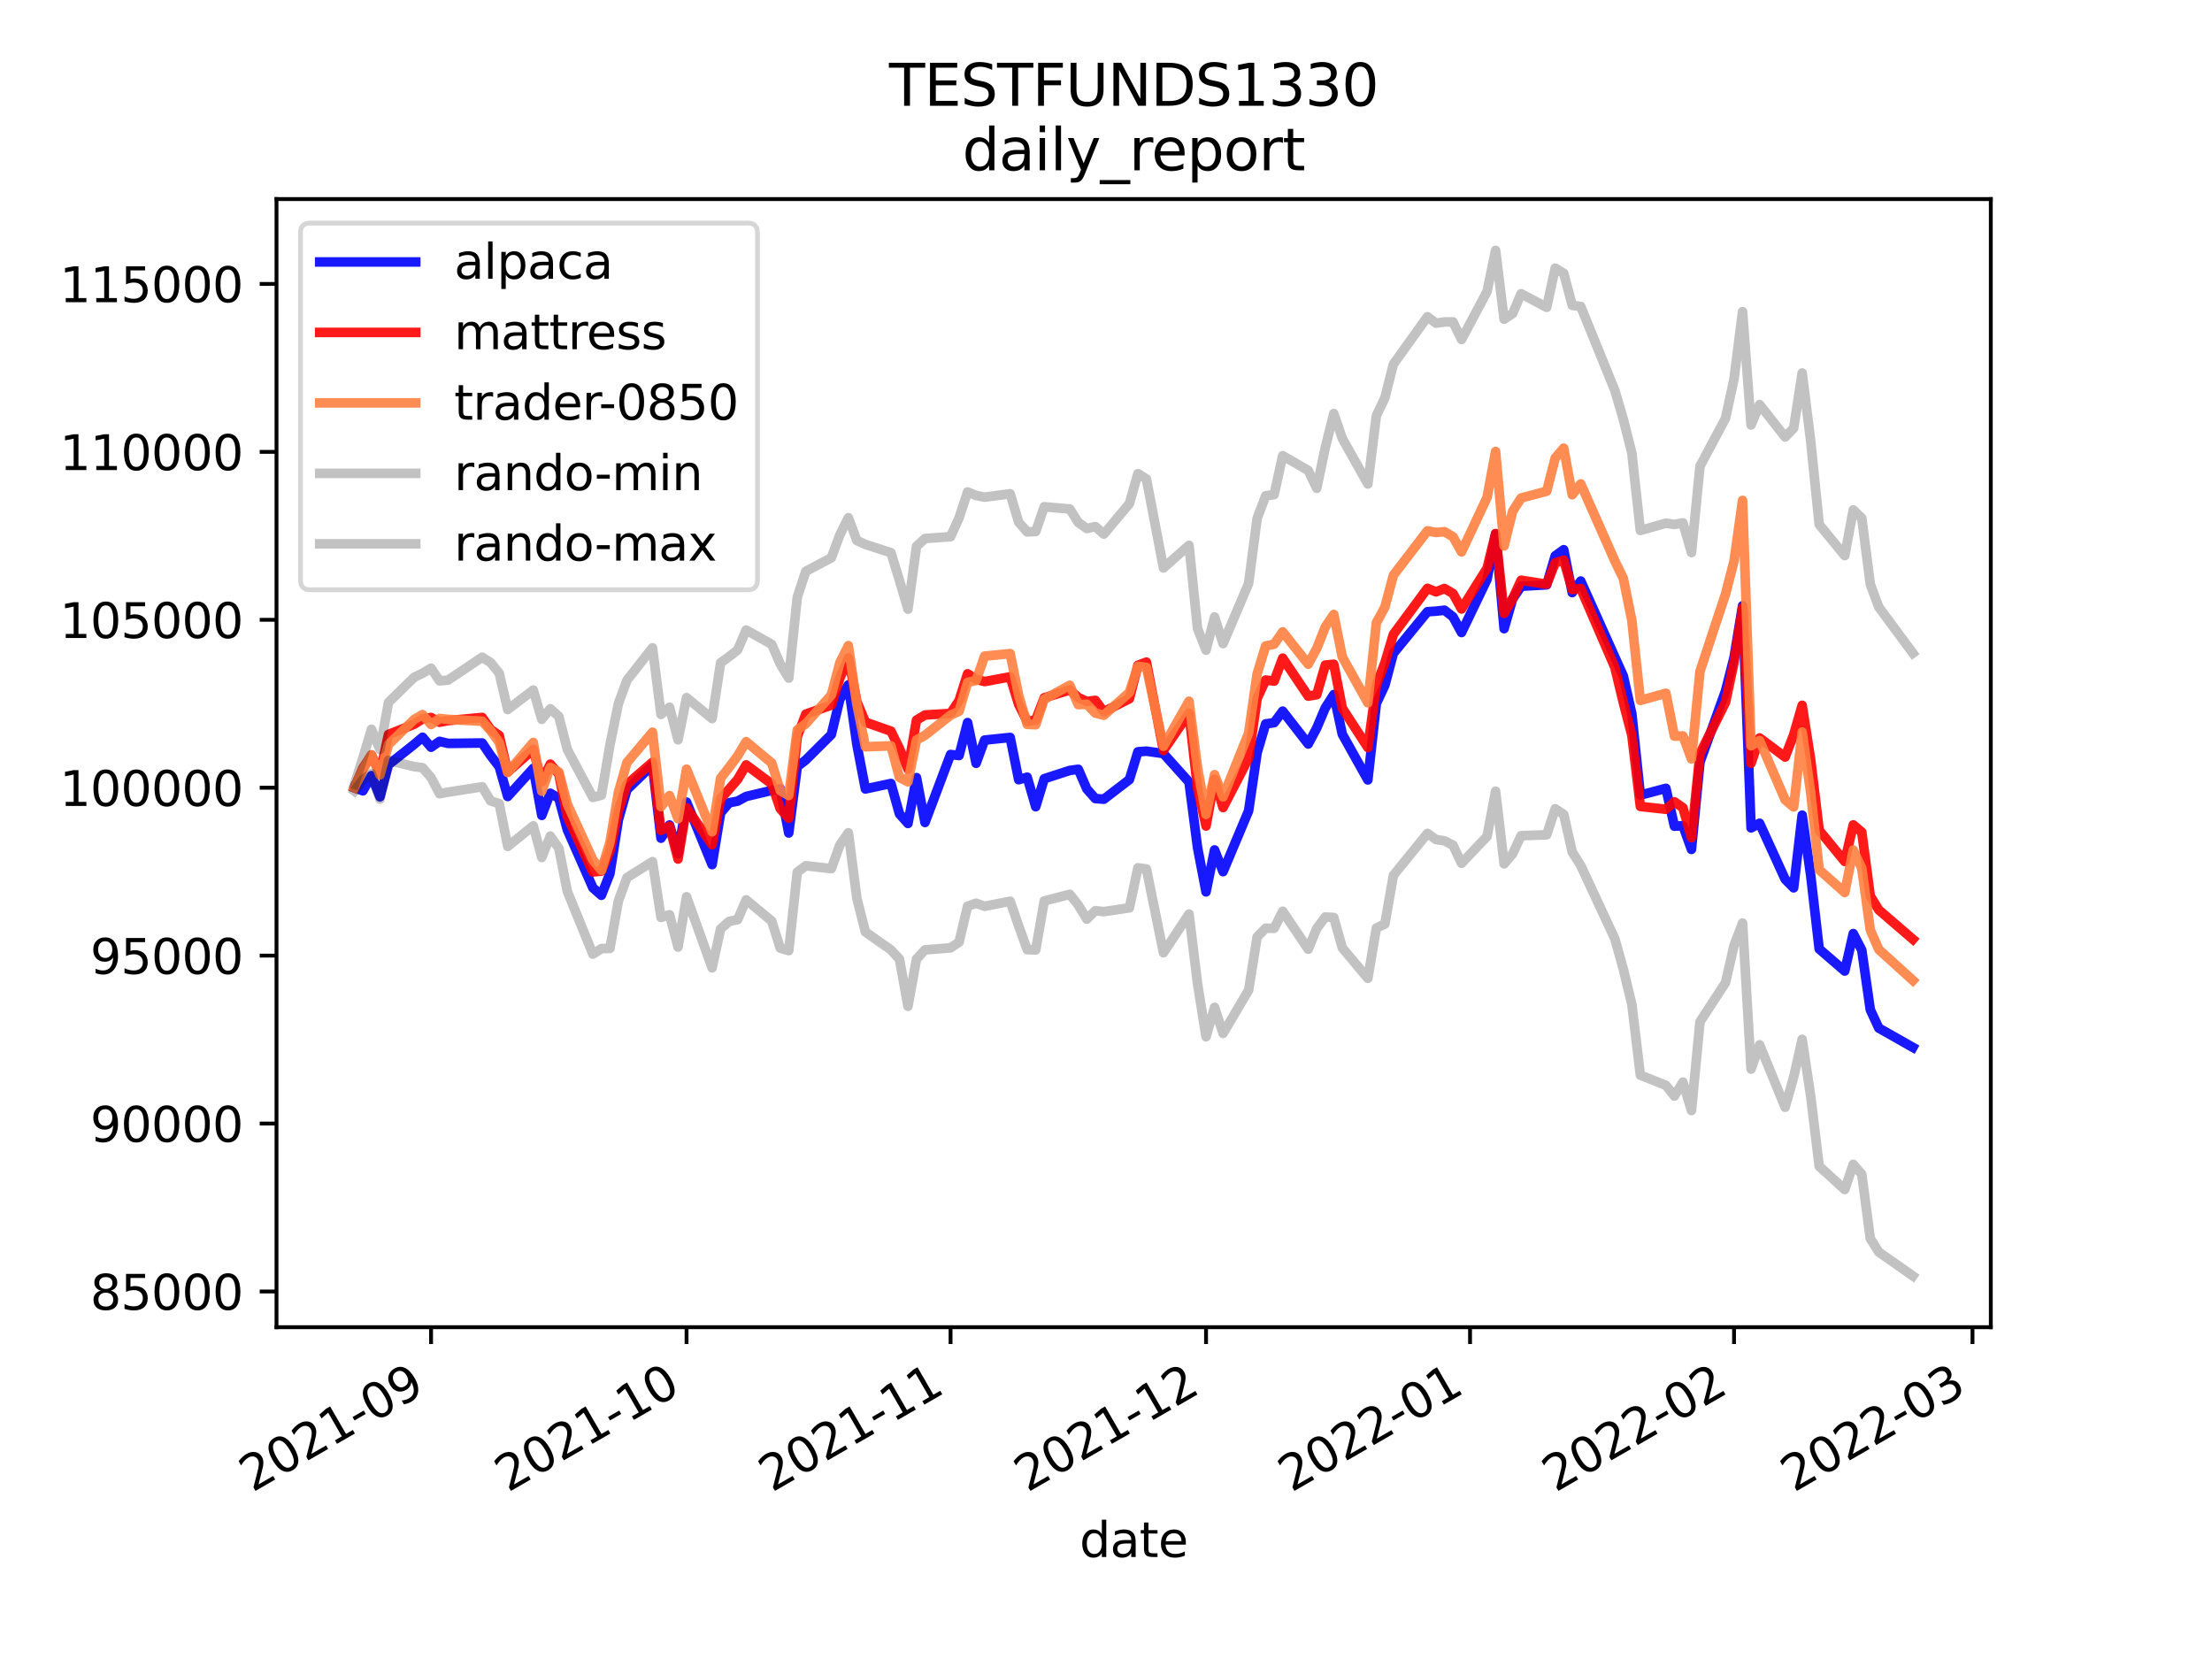<?xml version="1.0" encoding="utf-8" standalone="no"?>
<!DOCTYPE svg PUBLIC "-//W3C//DTD SVG 1.1//EN"
  "http://www.w3.org/Graphics/SVG/1.1/DTD/svg11.dtd">
<svg height="345.6pt" version="1.1" viewBox="0 0 460.8 345.6" width="460.8pt" xmlns="http://www.w3.org/2000/svg" xmlns:xlink="http://www.w3.org/1999/xlink">
 <defs>
  <style type="text/css">*{stroke-linecap:butt;stroke-linejoin:round;}</style>
 </defs>
 <g id="figure_1">
  <g id="patch_1">
   <path d="M 0 345.6 
L 460.8 345.6 
L 460.8 0 
L 0 0 
z
" style="fill:#ffffff;"/>
  </g>
  <g id="axes_1">
   <g id="patch_2">
    <path d="M 57.6 276.48 
L 414.72 276.48 
L 414.72 41.472 
L 57.6 41.472 
z
" style="fill:#ffffff;"/>
   </g>
   <g id="matplotlib.axis_1">
    <g id="xtick_1">
     <g id="line2d_1">
      <defs>
       <path d="M 0 0 
L 0 3.5 
" id="mb5601e800c" style="stroke:#000000;stroke-width:0.8;"/>
      </defs>
      <g>
       <use style="stroke:#000000;stroke-width:0.8;" x="89.799" xlink:href="#mb5601e800c" y="276.48"/>
      </g>
     </g>
     <g id="text_1">
      <!-- 2021-09 -->
      <g transform="translate(52.575 310.952)rotate(-30)scale(0.1 -0.1)">
       <defs>
        <path d="M 1228 531 
L 3431 531 
L 3431 0 
L 469 0 
L 469 531 
Q 828 903 1448 1529 
Q 2069 2156 2228 2338 
Q 2531 2678 2651 2914 
Q 2772 3150 2772 3378 
Q 2772 3750 2511 3984 
Q 2250 4219 1831 4219 
Q 1534 4219 1204 4116 
Q 875 4013 500 3803 
L 500 4441 
Q 881 4594 1212 4672 
Q 1544 4750 1819 4750 
Q 2544 4750 2975 4387 
Q 3406 4025 3406 3419 
Q 3406 3131 3298 2873 
Q 3191 2616 2906 2266 
Q 2828 2175 2409 1742 
Q 1991 1309 1228 531 
z
" id="DejaVuSans-32" transform="scale(0.016)"/>
        <path d="M 2034 4250 
Q 1547 4250 1301 3770 
Q 1056 3291 1056 2328 
Q 1056 1369 1301 889 
Q 1547 409 2034 409 
Q 2525 409 2770 889 
Q 3016 1369 3016 2328 
Q 3016 3291 2770 3770 
Q 2525 4250 2034 4250 
z
M 2034 4750 
Q 2819 4750 3233 4129 
Q 3647 3509 3647 2328 
Q 3647 1150 3233 529 
Q 2819 -91 2034 -91 
Q 1250 -91 836 529 
Q 422 1150 422 2328 
Q 422 3509 836 4129 
Q 1250 4750 2034 4750 
z
" id="DejaVuSans-30" transform="scale(0.016)"/>
        <path d="M 794 531 
L 1825 531 
L 1825 4091 
L 703 3866 
L 703 4441 
L 1819 4666 
L 2450 4666 
L 2450 531 
L 3481 531 
L 3481 0 
L 794 0 
L 794 531 
z
" id="DejaVuSans-31" transform="scale(0.016)"/>
        <path d="M 313 2009 
L 1997 2009 
L 1997 1497 
L 313 1497 
L 313 2009 
z
" id="DejaVuSans-2d" transform="scale(0.016)"/>
        <path d="M 703 97 
L 703 672 
Q 941 559 1184 500 
Q 1428 441 1663 441 
Q 2288 441 2617 861 
Q 2947 1281 2994 2138 
Q 2813 1869 2534 1725 
Q 2256 1581 1919 1581 
Q 1219 1581 811 2004 
Q 403 2428 403 3163 
Q 403 3881 828 4315 
Q 1253 4750 1959 4750 
Q 2769 4750 3195 4129 
Q 3622 3509 3622 2328 
Q 3622 1225 3098 567 
Q 2575 -91 1691 -91 
Q 1453 -91 1209 -44 
Q 966 3 703 97 
z
M 1959 2075 
Q 2384 2075 2632 2365 
Q 2881 2656 2881 3163 
Q 2881 3666 2632 3958 
Q 2384 4250 1959 4250 
Q 1534 4250 1286 3958 
Q 1038 3666 1038 3163 
Q 1038 2656 1286 2365 
Q 1534 2075 1959 2075 
z
" id="DejaVuSans-39" transform="scale(0.016)"/>
       </defs>
       <use xlink:href="#DejaVuSans-32"/>
       <use x="63.623" xlink:href="#DejaVuSans-30"/>
       <use x="127.246" xlink:href="#DejaVuSans-32"/>
       <use x="190.869" xlink:href="#DejaVuSans-31"/>
       <use x="254.492" xlink:href="#DejaVuSans-2d"/>
       <use x="290.576" xlink:href="#DejaVuSans-30"/>
       <use x="354.199" xlink:href="#DejaVuSans-39"/>
      </g>
     </g>
    </g>
    <g id="xtick_2">
     <g id="line2d_2">
      <g>
       <use style="stroke:#000000;stroke-width:0.8;" x="143.021" xlink:href="#mb5601e800c" y="276.48"/>
      </g>
     </g>
     <g id="text_2">
      <!-- 2021-10 -->
      <g transform="translate(105.797 310.952)rotate(-30)scale(0.1 -0.1)">
       <use xlink:href="#DejaVuSans-32"/>
       <use x="63.623" xlink:href="#DejaVuSans-30"/>
       <use x="127.246" xlink:href="#DejaVuSans-32"/>
       <use x="190.869" xlink:href="#DejaVuSans-31"/>
       <use x="254.492" xlink:href="#DejaVuSans-2d"/>
       <use x="290.576" xlink:href="#DejaVuSans-31"/>
       <use x="354.199" xlink:href="#DejaVuSans-30"/>
      </g>
     </g>
    </g>
    <g id="xtick_3">
     <g id="line2d_3">
      <g>
       <use style="stroke:#000000;stroke-width:0.8;" x="198.018" xlink:href="#mb5601e800c" y="276.48"/>
      </g>
     </g>
     <g id="text_3">
      <!-- 2021-11 -->
      <g transform="translate(160.793 310.952)rotate(-30)scale(0.1 -0.1)">
       <use xlink:href="#DejaVuSans-32"/>
       <use x="63.623" xlink:href="#DejaVuSans-30"/>
       <use x="127.246" xlink:href="#DejaVuSans-32"/>
       <use x="190.869" xlink:href="#DejaVuSans-31"/>
       <use x="254.492" xlink:href="#DejaVuSans-2d"/>
       <use x="290.576" xlink:href="#DejaVuSans-31"/>
       <use x="354.199" xlink:href="#DejaVuSans-31"/>
      </g>
     </g>
    </g>
    <g id="xtick_4">
     <g id="line2d_4">
      <g>
       <use style="stroke:#000000;stroke-width:0.8;" x="251.24" xlink:href="#mb5601e800c" y="276.48"/>
      </g>
     </g>
     <g id="text_4">
      <!-- 2021-12 -->
      <g transform="translate(214.015 310.952)rotate(-30)scale(0.1 -0.1)">
       <use xlink:href="#DejaVuSans-32"/>
       <use x="63.623" xlink:href="#DejaVuSans-30"/>
       <use x="127.246" xlink:href="#DejaVuSans-32"/>
       <use x="190.869" xlink:href="#DejaVuSans-31"/>
       <use x="254.492" xlink:href="#DejaVuSans-2d"/>
       <use x="290.576" xlink:href="#DejaVuSans-31"/>
       <use x="354.199" xlink:href="#DejaVuSans-32"/>
      </g>
     </g>
    </g>
    <g id="xtick_5">
     <g id="line2d_5">
      <g>
       <use style="stroke:#000000;stroke-width:0.8;" x="306.236" xlink:href="#mb5601e800c" y="276.48"/>
      </g>
     </g>
     <g id="text_5">
      <!-- 2022-01 -->
      <g transform="translate(269.011 310.952)rotate(-30)scale(0.1 -0.1)">
       <use xlink:href="#DejaVuSans-32"/>
       <use x="63.623" xlink:href="#DejaVuSans-30"/>
       <use x="127.246" xlink:href="#DejaVuSans-32"/>
       <use x="190.869" xlink:href="#DejaVuSans-32"/>
       <use x="254.492" xlink:href="#DejaVuSans-2d"/>
       <use x="290.576" xlink:href="#DejaVuSans-30"/>
       <use x="354.199" xlink:href="#DejaVuSans-31"/>
      </g>
     </g>
    </g>
    <g id="xtick_6">
     <g id="line2d_6">
      <g>
       <use style="stroke:#000000;stroke-width:0.8;" x="361.232" xlink:href="#mb5601e800c" y="276.48"/>
      </g>
     </g>
     <g id="text_6">
      <!-- 2022-02 -->
      <g transform="translate(324.007 310.952)rotate(-30)scale(0.1 -0.1)">
       <use xlink:href="#DejaVuSans-32"/>
       <use x="63.623" xlink:href="#DejaVuSans-30"/>
       <use x="127.246" xlink:href="#DejaVuSans-32"/>
       <use x="190.869" xlink:href="#DejaVuSans-32"/>
       <use x="254.492" xlink:href="#DejaVuSans-2d"/>
       <use x="290.576" xlink:href="#DejaVuSans-30"/>
       <use x="354.199" xlink:href="#DejaVuSans-32"/>
      </g>
     </g>
    </g>
    <g id="xtick_7">
     <g id="line2d_7">
      <g>
       <use style="stroke:#000000;stroke-width:0.8;" x="410.906" xlink:href="#mb5601e800c" y="276.48"/>
      </g>
     </g>
     <g id="text_7">
      <!-- 2022-03 -->
      <g transform="translate(373.681 310.952)rotate(-30)scale(0.1 -0.1)">
       <defs>
        <path d="M 2597 2516 
Q 3050 2419 3304 2112 
Q 3559 1806 3559 1356 
Q 3559 666 3084 287 
Q 2609 -91 1734 -91 
Q 1441 -91 1130 -33 
Q 819 25 488 141 
L 488 750 
Q 750 597 1062 519 
Q 1375 441 1716 441 
Q 2309 441 2620 675 
Q 2931 909 2931 1356 
Q 2931 1769 2642 2001 
Q 2353 2234 1838 2234 
L 1294 2234 
L 1294 2753 
L 1863 2753 
Q 2328 2753 2575 2939 
Q 2822 3125 2822 3475 
Q 2822 3834 2567 4026 
Q 2313 4219 1838 4219 
Q 1578 4219 1281 4162 
Q 984 4106 628 3988 
L 628 4550 
Q 988 4650 1302 4700 
Q 1616 4750 1894 4750 
Q 2613 4750 3031 4423 
Q 3450 4097 3450 3541 
Q 3450 3153 3228 2886 
Q 3006 2619 2597 2516 
z
" id="DejaVuSans-33" transform="scale(0.016)"/>
       </defs>
       <use xlink:href="#DejaVuSans-32"/>
       <use x="63.623" xlink:href="#DejaVuSans-30"/>
       <use x="127.246" xlink:href="#DejaVuSans-32"/>
       <use x="190.869" xlink:href="#DejaVuSans-32"/>
       <use x="254.492" xlink:href="#DejaVuSans-2d"/>
       <use x="290.576" xlink:href="#DejaVuSans-30"/>
       <use x="354.199" xlink:href="#DejaVuSans-33"/>
      </g>
     </g>
    </g>
    <g id="text_8">
     <!-- date -->
     <g transform="translate(224.885 324.351)scale(0.1 -0.1)">
      <defs>
       <path d="M 2906 2969 
L 2906 4863 
L 3481 4863 
L 3481 0 
L 2906 0 
L 2906 525 
Q 2725 213 2448 61 
Q 2172 -91 1784 -91 
Q 1150 -91 751 415 
Q 353 922 353 1747 
Q 353 2572 751 3078 
Q 1150 3584 1784 3584 
Q 2172 3584 2448 3432 
Q 2725 3281 2906 2969 
z
M 947 1747 
Q 947 1113 1208 752 
Q 1469 391 1925 391 
Q 2381 391 2643 752 
Q 2906 1113 2906 1747 
Q 2906 2381 2643 2742 
Q 2381 3103 1925 3103 
Q 1469 3103 1208 2742 
Q 947 2381 947 1747 
z
" id="DejaVuSans-64" transform="scale(0.016)"/>
       <path d="M 2194 1759 
Q 1497 1759 1228 1600 
Q 959 1441 959 1056 
Q 959 750 1161 570 
Q 1363 391 1709 391 
Q 2188 391 2477 730 
Q 2766 1069 2766 1631 
L 2766 1759 
L 2194 1759 
z
M 3341 1997 
L 3341 0 
L 2766 0 
L 2766 531 
Q 2569 213 2275 61 
Q 1981 -91 1556 -91 
Q 1019 -91 701 211 
Q 384 513 384 1019 
Q 384 1609 779 1909 
Q 1175 2209 1959 2209 
L 2766 2209 
L 2766 2266 
Q 2766 2663 2505 2880 
Q 2244 3097 1772 3097 
Q 1472 3097 1187 3025 
Q 903 2953 641 2809 
L 641 3341 
Q 956 3463 1253 3523 
Q 1550 3584 1831 3584 
Q 2591 3584 2966 3190 
Q 3341 2797 3341 1997 
z
" id="DejaVuSans-61" transform="scale(0.016)"/>
       <path d="M 1172 4494 
L 1172 3500 
L 2356 3500 
L 2356 3053 
L 1172 3053 
L 1172 1153 
Q 1172 725 1289 603 
Q 1406 481 1766 481 
L 2356 481 
L 2356 0 
L 1766 0 
Q 1100 0 847 248 
Q 594 497 594 1153 
L 594 3053 
L 172 3053 
L 172 3500 
L 594 3500 
L 594 4494 
L 1172 4494 
z
" id="DejaVuSans-74" transform="scale(0.016)"/>
       <path d="M 3597 1894 
L 3597 1613 
L 953 1613 
Q 991 1019 1311 708 
Q 1631 397 2203 397 
Q 2534 397 2845 478 
Q 3156 559 3463 722 
L 3463 178 
Q 3153 47 2828 -22 
Q 2503 -91 2169 -91 
Q 1331 -91 842 396 
Q 353 884 353 1716 
Q 353 2575 817 3079 
Q 1281 3584 2069 3584 
Q 2775 3584 3186 3129 
Q 3597 2675 3597 1894 
z
M 3022 2063 
Q 3016 2534 2758 2815 
Q 2500 3097 2075 3097 
Q 1594 3097 1305 2825 
Q 1016 2553 972 2059 
L 3022 2063 
z
" id="DejaVuSans-65" transform="scale(0.016)"/>
      </defs>
      <use xlink:href="#DejaVuSans-64"/>
      <use x="63.477" xlink:href="#DejaVuSans-61"/>
      <use x="124.756" xlink:href="#DejaVuSans-74"/>
      <use x="163.965" xlink:href="#DejaVuSans-65"/>
     </g>
    </g>
   </g>
   <g id="matplotlib.axis_2">
    <g id="ytick_1">
     <g id="line2d_8">
      <defs>
       <path d="M 0 0 
L -3.5 0 
" id="mafad2729b9" style="stroke:#000000;stroke-width:0.8;"/>
      </defs>
      <g>
       <use style="stroke:#000000;stroke-width:0.8;" x="57.6" xlink:href="#mafad2729b9" y="269.04"/>
      </g>
     </g>
     <g id="text_9">
      <!-- 85000 -->
      <g transform="translate(18.788 272.839)scale(0.1 -0.1)">
       <defs>
        <path d="M 2034 2216 
Q 1584 2216 1326 1975 
Q 1069 1734 1069 1313 
Q 1069 891 1326 650 
Q 1584 409 2034 409 
Q 2484 409 2743 651 
Q 3003 894 3003 1313 
Q 3003 1734 2745 1975 
Q 2488 2216 2034 2216 
z
M 1403 2484 
Q 997 2584 770 2862 
Q 544 3141 544 3541 
Q 544 4100 942 4425 
Q 1341 4750 2034 4750 
Q 2731 4750 3128 4425 
Q 3525 4100 3525 3541 
Q 3525 3141 3298 2862 
Q 3072 2584 2669 2484 
Q 3125 2378 3379 2068 
Q 3634 1759 3634 1313 
Q 3634 634 3220 271 
Q 2806 -91 2034 -91 
Q 1263 -91 848 271 
Q 434 634 434 1313 
Q 434 1759 690 2068 
Q 947 2378 1403 2484 
z
M 1172 3481 
Q 1172 3119 1398 2916 
Q 1625 2713 2034 2713 
Q 2441 2713 2670 2916 
Q 2900 3119 2900 3481 
Q 2900 3844 2670 4047 
Q 2441 4250 2034 4250 
Q 1625 4250 1398 4047 
Q 1172 3844 1172 3481 
z
" id="DejaVuSans-38" transform="scale(0.016)"/>
        <path d="M 691 4666 
L 3169 4666 
L 3169 4134 
L 1269 4134 
L 1269 2991 
Q 1406 3038 1543 3061 
Q 1681 3084 1819 3084 
Q 2600 3084 3056 2656 
Q 3513 2228 3513 1497 
Q 3513 744 3044 326 
Q 2575 -91 1722 -91 
Q 1428 -91 1123 -41 
Q 819 9 494 109 
L 494 744 
Q 775 591 1075 516 
Q 1375 441 1709 441 
Q 2250 441 2565 725 
Q 2881 1009 2881 1497 
Q 2881 1984 2565 2268 
Q 2250 2553 1709 2553 
Q 1456 2553 1204 2497 
Q 953 2441 691 2322 
L 691 4666 
z
" id="DejaVuSans-35" transform="scale(0.016)"/>
       </defs>
       <use xlink:href="#DejaVuSans-38"/>
       <use x="63.623" xlink:href="#DejaVuSans-35"/>
       <use x="127.246" xlink:href="#DejaVuSans-30"/>
       <use x="190.869" xlink:href="#DejaVuSans-30"/>
       <use x="254.492" xlink:href="#DejaVuSans-30"/>
      </g>
     </g>
    </g>
    <g id="ytick_2">
     <g id="line2d_9">
      <g>
       <use style="stroke:#000000;stroke-width:0.8;" x="57.6" xlink:href="#mafad2729b9" y="234.058"/>
      </g>
     </g>
     <g id="text_10">
      <!-- 90000 -->
      <g transform="translate(18.788 237.857)scale(0.1 -0.1)">
       <use xlink:href="#DejaVuSans-39"/>
       <use x="63.623" xlink:href="#DejaVuSans-30"/>
       <use x="127.246" xlink:href="#DejaVuSans-30"/>
       <use x="190.869" xlink:href="#DejaVuSans-30"/>
       <use x="254.492" xlink:href="#DejaVuSans-30"/>
      </g>
     </g>
    </g>
    <g id="ytick_3">
     <g id="line2d_10">
      <g>
       <use style="stroke:#000000;stroke-width:0.8;" x="57.6" xlink:href="#mafad2729b9" y="199.075"/>
      </g>
     </g>
     <g id="text_11">
      <!-- 95000 -->
      <g transform="translate(18.788 202.875)scale(0.1 -0.1)">
       <use xlink:href="#DejaVuSans-39"/>
       <use x="63.623" xlink:href="#DejaVuSans-35"/>
       <use x="127.246" xlink:href="#DejaVuSans-30"/>
       <use x="190.869" xlink:href="#DejaVuSans-30"/>
       <use x="254.492" xlink:href="#DejaVuSans-30"/>
      </g>
     </g>
    </g>
    <g id="ytick_4">
     <g id="line2d_11">
      <g>
       <use style="stroke:#000000;stroke-width:0.8;" x="57.6" xlink:href="#mafad2729b9" y="164.093"/>
      </g>
     </g>
     <g id="text_12">
      <!-- 100000 -->
      <g transform="translate(12.425 167.892)scale(0.1 -0.1)">
       <use xlink:href="#DejaVuSans-31"/>
       <use x="63.623" xlink:href="#DejaVuSans-30"/>
       <use x="127.246" xlink:href="#DejaVuSans-30"/>
       <use x="190.869" xlink:href="#DejaVuSans-30"/>
       <use x="254.492" xlink:href="#DejaVuSans-30"/>
       <use x="318.115" xlink:href="#DejaVuSans-30"/>
      </g>
     </g>
    </g>
    <g id="ytick_5">
     <g id="line2d_12">
      <g>
       <use style="stroke:#000000;stroke-width:0.8;" x="57.6" xlink:href="#mafad2729b9" y="129.111"/>
      </g>
     </g>
     <g id="text_13">
      <!-- 105000 -->
      <g transform="translate(12.425 132.91)scale(0.1 -0.1)">
       <use xlink:href="#DejaVuSans-31"/>
       <use x="63.623" xlink:href="#DejaVuSans-30"/>
       <use x="127.246" xlink:href="#DejaVuSans-35"/>
       <use x="190.869" xlink:href="#DejaVuSans-30"/>
       <use x="254.492" xlink:href="#DejaVuSans-30"/>
       <use x="318.115" xlink:href="#DejaVuSans-30"/>
      </g>
     </g>
    </g>
    <g id="ytick_6">
     <g id="line2d_13">
      <g>
       <use style="stroke:#000000;stroke-width:0.8;" x="57.6" xlink:href="#mafad2729b9" y="94.128"/>
      </g>
     </g>
     <g id="text_14">
      <!-- 110000 -->
      <g transform="translate(12.425 97.927)scale(0.1 -0.1)">
       <use xlink:href="#DejaVuSans-31"/>
       <use x="63.623" xlink:href="#DejaVuSans-31"/>
       <use x="127.246" xlink:href="#DejaVuSans-30"/>
       <use x="190.869" xlink:href="#DejaVuSans-30"/>
       <use x="254.492" xlink:href="#DejaVuSans-30"/>
       <use x="318.115" xlink:href="#DejaVuSans-30"/>
      </g>
     </g>
    </g>
    <g id="ytick_7">
     <g id="line2d_14">
      <g>
       <use style="stroke:#000000;stroke-width:0.8;" x="57.6" xlink:href="#mafad2729b9" y="59.146"/>
      </g>
     </g>
     <g id="text_15">
      <!-- 115000 -->
      <g transform="translate(12.425 62.945)scale(0.1 -0.1)">
       <use xlink:href="#DejaVuSans-31"/>
       <use x="63.623" xlink:href="#DejaVuSans-31"/>
       <use x="127.246" xlink:href="#DejaVuSans-35"/>
       <use x="190.869" xlink:href="#DejaVuSans-30"/>
       <use x="254.492" xlink:href="#DejaVuSans-30"/>
       <use x="318.115" xlink:href="#DejaVuSans-30"/>
      </g>
     </g>
    </g>
   </g>
   <g id="line2d_15">
    <path clip-path="url(#p822f2b6414)" d="M 73.833 164.093 
L 75.607 164.74 
L 77.381 161.577 
L 79.155 165.991 
L 80.929 159.302 
L 86.251 155.082 
L 88.025 153.584 
L 89.799 155.661 
L 91.573 154.44 
L 93.347 154.866 
L 100.444 154.78 
L 102.218 157.411 
L 103.992 159.711 
L 105.766 165.922 
L 111.088 160.061 
L 112.862 169.862 
L 114.636 165.245 
L 116.41 166.287 
L 118.184 172.854 
L 123.507 184.945 
L 125.281 186.502 
L 127.055 182.007 
L 128.829 170.745 
L 130.603 164.512 
L 135.925 159.359 
L 137.699 174.607 
L 139.473 171.862 
L 141.247 177.862 
L 143.021 167.095 
L 148.344 180.118 
L 150.118 169.341 
L 151.892 167.233 
L 153.666 166.891 
L 155.44 165.921 
L 160.762 164.661 
L 162.536 164.305 
L 164.31 173.533 
L 166.084 159.696 
L 167.858 158.32 
L 173.181 153.022 
L 174.955 145.665 
L 176.729 142.669 
L 178.503 155.098 
L 180.277 164.351 
L 185.599 163.215 
L 187.373 169.539 
L 189.147 171.539 
L 190.921 161.987 
L 192.695 171.338 
L 198.018 157.179 
L 199.792 157.384 
L 201.566 150.525 
L 203.34 159.009 
L 205.114 154.174 
L 210.436 153.624 
L 212.21 162.423 
L 213.984 161.903 
L 215.758 168.054 
L 217.532 162.224 
L 222.854 160.493 
L 224.629 160.256 
L 226.403 164.351 
L 228.177 166.356 
L 229.951 166.49 
L 235.273 162.403 
L 237.047 156.615 
L 238.821 156.48 
L 242.369 156.982 
L 247.691 162.912 
L 249.466 176.542 
L 251.24 185.791 
L 253.014 177.059 
L 254.788 181.58 
L 260.11 168.906 
L 261.884 156.795 
L 263.658 150.801 
L 265.432 150.543 
L 267.206 148.146 
L 272.528 154.987 
L 274.302 151.655 
L 276.077 147.466 
L 277.851 144.689 
L 279.625 152.946 
L 284.947 162.472 
L 286.721 146.548 
L 288.495 142.754 
L 290.269 136.097 
L 297.365 127.433 
L 299.139 127.317 
L 300.914 127.118 
L 302.688 128.504 
L 304.462 131.766 
L 309.784 120.683 
L 311.558 111.216 
L 313.332 130.965 
L 315.106 124.764 
L 316.88 122.13 
L 322.202 121.828 
L 323.976 115.803 
L 325.75 114.516 
L 327.525 123.448 
L 329.299 121.04 
L 336.395 136.868 
L 338.169 140.829 
L 339.943 148.708 
L 341.717 165.64 
L 347.039 164.224 
L 348.813 172.113 
L 350.587 172.012 
L 352.361 176.944 
L 354.136 158.762 
L 359.458 143.935 
L 361.232 136.972 
L 363.006 126.194 
L 364.78 172.462 
L 366.554 171.504 
L 371.876 183.16 
L 373.65 184.95 
L 375.424 169.811 
L 377.198 182.328 
L 378.973 197.688 
L 384.295 202.283 
L 386.069 194.484 
L 387.843 197.935 
L 389.617 210.354 
L 391.391 214.17 
L 398.487 218.186 
" style="fill:none;stroke:#0000ff;stroke-linecap:square;stroke-opacity:0.9;stroke-width:2;"/>
   </g>
   <g id="line2d_16">
    <path clip-path="url(#p822f2b6414)" d="M 73.833 164.093 
L 75.607 160.01 
L 77.381 157.28 
L 79.155 161.137 
L 80.929 152.991 
L 86.251 150.885 
L 88.025 149.761 
L 89.799 149.468 
L 91.573 150.453 
L 93.347 150.117 
L 100.444 149.454 
L 102.218 151.975 
L 103.992 153.221 
L 105.766 160.82 
L 111.088 156.127 
L 112.862 162.828 
L 114.636 159.185 
L 116.41 161.254 
L 118.184 170.109 
L 123.507 181.649 
L 125.281 181.464 
L 127.055 177.35 
L 128.829 168.863 
L 130.603 163.385 
L 135.925 158.791 
L 137.699 172.978 
L 139.473 172.115 
L 141.247 178.954 
L 143.021 168.29 
L 148.344 175.976 
L 150.118 166.4 
L 151.892 164.401 
L 153.666 162.36 
L 155.44 159.345 
L 160.762 163.296 
L 162.536 168.467 
L 164.31 170.447 
L 166.084 153.471 
L 167.858 148.77 
L 173.181 146.882 
L 174.955 141.288 
L 176.729 137.061 
L 178.503 146.191 
L 180.277 150.433 
L 185.599 152.313 
L 187.373 155.936 
L 189.147 160.186 
L 190.921 150.024 
L 192.695 148.944 
L 198.018 148.62 
L 199.792 145.946 
L 201.566 140.361 
L 203.34 141.51 
L 205.114 141.98 
L 210.436 140.996 
L 212.21 146.751 
L 213.984 150.286 
L 215.758 149.989 
L 217.532 145.37 
L 222.854 143.739 
L 224.629 145.304 
L 226.403 146.138 
L 228.177 145.901 
L 229.951 148.259 
L 235.273 145.561 
L 237.047 138.589 
L 238.821 137.932 
L 242.369 156.339 
L 247.691 148.562 
L 249.466 164.148 
L 251.24 172.071 
L 253.014 162.333 
L 254.788 168.23 
L 260.11 157.958 
L 261.884 145.493 
L 263.658 141.664 
L 265.432 141.885 
L 267.206 137.102 
L 272.528 145.019 
L 274.302 144.715 
L 276.077 138.55 
L 277.851 138.375 
L 279.625 147.529 
L 284.947 155.729 
L 286.721 142.733 
L 288.495 138.072 
L 290.269 132.145 
L 297.365 122.559 
L 299.139 123.297 
L 300.914 122.595 
L 302.688 123.642 
L 304.462 126.859 
L 309.784 118.364 
L 311.558 111.154 
L 313.332 127.775 
L 315.106 124.741 
L 316.88 120.876 
L 322.202 121.698 
L 323.976 117.265 
L 325.75 116.693 
L 327.525 122.82 
L 329.299 122.61 
L 336.395 139.005 
L 338.169 146.38 
L 339.943 153.167 
L 341.717 167.997 
L 347.039 168.585 
L 348.813 167.026 
L 350.587 168.271 
L 352.361 174.495 
L 354.136 157.003 
L 359.458 146.301 
L 361.232 137.98 
L 363.006 126.629 
L 364.78 158.999 
L 366.554 153.726 
L 371.876 157.706 
L 373.65 153.071 
L 375.424 146.928 
L 377.198 158.291 
L 378.973 172.973 
L 384.295 179.457 
L 386.069 171.842 
L 387.843 173.354 
L 389.617 186.671 
L 391.391 189.558 
L 398.487 195.661 
" style="fill:none;stroke:#ff0000;stroke-linecap:square;stroke-opacity:0.9;stroke-width:2;"/>
   </g>
   <g id="line2d_17">
    <path clip-path="url(#p822f2b6414)" d="M 73.833 164.093 
L 75.607 160.305 
L 77.381 157.255 
L 79.155 161.428 
L 80.929 155.103 
L 86.251 149.896 
L 88.025 148.87 
L 89.799 150.933 
L 91.573 149.668 
L 93.347 149.858 
L 100.444 150.256 
L 102.218 152.198 
L 103.992 154.658 
L 105.766 160.936 
L 111.088 154.668 
L 112.862 164.816 
L 114.636 159.853 
L 116.41 160.813 
L 118.184 167.513 
L 123.507 179.136 
L 125.281 181.317 
L 127.055 175.516 
L 128.829 165.056 
L 130.603 158.859 
L 135.925 152.533 
L 137.699 168.04 
L 139.473 165.737 
L 141.247 170.55 
L 143.021 160.238 
L 148.344 173.279 
L 150.118 162.115 
L 151.892 159.848 
L 153.666 157.458 
L 155.44 154.51 
L 160.762 158.948 
L 162.536 164.695 
L 164.31 165.71 
L 166.084 152.061 
L 167.858 150.775 
L 173.181 144.774 
L 174.955 138.063 
L 176.729 134.5 
L 178.503 146.719 
L 180.277 155.572 
L 185.599 155.367 
L 187.373 161.949 
L 189.147 162.86 
L 190.921 154.154 
L 192.695 153.173 
L 198.018 148.983 
L 199.792 148.159 
L 201.566 142.158 
L 203.34 141.76 
L 205.114 136.685 
L 210.436 136.161 
L 212.21 144.88 
L 213.984 150.898 
L 215.758 150.974 
L 217.532 145.666 
L 222.854 142.761 
L 224.629 146.785 
L 226.403 146.707 
L 228.177 148.538 
L 229.951 149.001 
L 235.273 144.241 
L 237.047 138.801 
L 238.821 139.047 
L 242.369 155.462 
L 247.691 146.08 
L 249.466 159.926 
L 251.24 169.658 
L 253.014 161.383 
L 254.788 166.001 
L 260.11 152.726 
L 261.884 140.369 
L 263.658 134.572 
L 265.432 134.185 
L 267.206 131.63 
L 272.528 138.358 
L 274.302 135.087 
L 276.077 130.617 
L 277.851 128.004 
L 279.625 136.866 
L 284.947 146.405 
L 286.721 129.731 
L 288.495 126.472 
L 290.269 119.832 
L 297.365 110.581 
L 299.139 110.922 
L 300.914 110.761 
L 302.688 111.819 
L 304.462 114.963 
L 309.784 103.621 
L 311.558 94.056 
L 313.332 113.716 
L 315.106 106.514 
L 316.88 103.746 
L 322.202 102.323 
L 323.976 95.435 
L 325.75 93.359 
L 327.525 103.06 
L 329.299 100.809 
L 336.395 116.843 
L 338.169 120.488 
L 339.943 129.274 
L 341.717 145.906 
L 347.039 144.418 
L 348.813 153.341 
L 350.587 153.313 
L 352.361 158.093 
L 354.136 139.866 
L 359.458 123.756 
L 361.232 116.869 
L 363.006 104.247 
L 364.78 155.357 
L 366.554 154.279 
L 371.876 166.614 
L 373.65 168.104 
L 375.424 152.493 
L 377.198 165.162 
L 378.973 181.195 
L 384.295 185.916 
L 386.069 177.072 
L 387.843 180.868 
L 389.617 193.729 
L 391.391 197.801 
L 398.487 204.226 
" style="fill:none;stroke:#ff8040;stroke-linecap:square;stroke-opacity:0.9;stroke-width:2;"/>
   </g>
   <g id="line2d_18">
    <path clip-path="url(#p822f2b6414)" d="M 73.833 164.793 
L 75.607 162.428 
L 77.381 161.107 
L 79.155 166.483 
L 80.929 158.393 
L 86.251 159.696 
L 88.025 159.932 
L 89.799 161.985 
L 91.573 165.342 
L 93.347 165.017 
L 100.444 163.904 
L 102.218 166.85 
L 103.992 167.404 
L 105.766 176.32 
L 111.088 172.038 
L 112.862 178.624 
L 114.636 174.17 
L 116.41 176.692 
L 118.184 185.683 
L 123.507 198.756 
L 125.281 197.611 
L 127.055 197.575 
L 128.829 187.652 
L 130.603 182.827 
L 135.925 179.491 
L 137.699 191.119 
L 139.473 190.564 
L 141.247 197.294 
L 143.021 186.811 
L 148.344 201.617 
L 150.118 193.504 
L 151.892 191.947 
L 153.666 191.571 
L 155.44 187.451 
L 160.762 191.869 
L 162.536 197.504 
L 164.31 198.03 
L 166.084 181.677 
L 167.858 180.344 
L 173.181 180.955 
L 174.955 176.022 
L 176.729 173.485 
L 178.503 187.139 
L 180.277 194.139 
L 185.599 197.872 
L 187.373 199.814 
L 189.147 209.629 
L 190.921 199.795 
L 192.695 197.877 
L 198.018 197.454 
L 199.792 196.251 
L 201.566 188.784 
L 203.34 188.16 
L 205.114 188.793 
L 210.436 187.75 
L 212.21 192.894 
L 213.984 197.832 
L 215.758 197.884 
L 217.532 187.687 
L 222.854 186.309 
L 224.629 188.541 
L 226.403 191.474 
L 228.177 189.717 
L 229.951 189.91 
L 235.273 189.118 
L 237.047 180.779 
L 238.821 181.033 
L 242.369 198.469 
L 247.691 190.411 
L 249.466 204.901 
L 251.24 215.973 
L 253.014 209.847 
L 254.788 215.28 
L 260.11 206.269 
L 261.884 195.183 
L 263.658 193.373 
L 265.432 193.379 
L 267.206 189.834 
L 272.528 197.736 
L 274.302 193.415 
L 276.077 191.037 
L 277.851 191.134 
L 279.625 197.461 
L 284.947 203.799 
L 286.721 193.322 
L 288.495 192.473 
L 290.269 182.349 
L 297.365 173.614 
L 299.139 174.889 
L 300.914 175.162 
L 302.688 176.078 
L 304.462 179.831 
L 309.784 174.231 
L 311.558 164.821 
L 313.332 179.951 
L 315.106 177.87 
L 316.88 174.083 
L 322.202 173.912 
L 323.976 168.486 
L 325.75 169.652 
L 327.525 177.499 
L 329.299 180.295 
L 336.395 195.557 
L 338.169 201.884 
L 339.943 209.224 
L 341.717 223.97 
L 347.039 226.093 
L 348.813 228.327 
L 350.587 225.424 
L 352.361 231.344 
L 354.136 212.862 
L 359.458 204.698 
L 361.232 196.943 
L 363.006 192.292 
L 364.78 222.71 
L 366.554 217.66 
L 371.876 230.663 
L 373.65 224.393 
L 375.424 216.509 
L 377.198 228.347 
L 378.973 242.954 
L 384.295 247.805 
L 386.069 242.565 
L 387.843 244.62 
L 389.617 258.005 
L 391.391 260.831 
L 398.487 265.798 
" style="fill:none;stroke:#0d0d0d;stroke-linecap:square;stroke-opacity:0.25;stroke-width:2;"/>
   </g>
   <g id="line2d_19">
    <path clip-path="url(#p822f2b6414)" d="M 73.833 163.393 
L 75.607 157.892 
L 77.381 151.912 
L 79.155 156.129 
L 80.929 146.33 
L 86.251 141.11 
L 88.025 140.25 
L 89.799 139.2 
L 91.573 141.841 
L 93.347 141.677 
L 100.444 136.909 
L 102.218 138.038 
L 103.992 140.228 
L 105.766 147.812 
L 111.088 143.752 
L 112.862 149.848 
L 114.636 147.649 
L 116.41 149.251 
L 118.184 156.127 
L 123.507 166.118 
L 125.281 165.664 
L 127.055 155.212 
L 128.829 146.553 
L 130.603 141.717 
L 135.925 134.947 
L 137.699 148.828 
L 139.473 147.327 
L 141.247 154.116 
L 143.021 145.333 
L 148.344 149.694 
L 150.118 138.059 
L 151.892 136.793 
L 153.666 135.386 
L 155.44 131.253 
L 160.762 134.219 
L 162.536 138.33 
L 164.31 141.26 
L 166.084 124.423 
L 167.858 119.017 
L 173.181 116.198 
L 174.955 111.43 
L 176.729 107.854 
L 178.503 112.599 
L 180.277 113.407 
L 185.599 115.135 
L 187.373 120.901 
L 189.147 126.901 
L 190.921 113.812 
L 192.695 112.185 
L 198.018 111.804 
L 199.792 107.89 
L 201.566 102.479 
L 203.34 103.217 
L 205.114 103.568 
L 210.436 102.863 
L 212.21 108.792 
L 213.984 110.802 
L 215.758 110.729 
L 217.532 105.567 
L 222.854 106.037 
L 224.629 108.836 
L 226.403 110.103 
L 228.177 109.692 
L 229.951 111.264 
L 235.273 104.912 
L 237.047 98.676 
L 238.821 99.779 
L 242.369 118.311 
L 247.691 113.598 
L 249.466 130.928 
L 251.24 135.438 
L 253.014 128.534 
L 254.788 134.069 
L 260.11 121.547 
L 261.884 107.983 
L 263.658 103.289 
L 265.432 103.032 
L 267.206 94.926 
L 272.528 98.007 
L 274.302 101.718 
L 276.077 93.26 
L 277.851 86.148 
L 279.625 91.323 
L 284.947 100.821 
L 286.721 86.592 
L 288.495 82.868 
L 290.269 75.868 
L 297.365 65.983 
L 299.139 67.316 
L 300.914 67.069 
L 302.688 67.058 
L 304.462 70.721 
L 309.784 60.719 
L 311.558 52.154 
L 313.332 66.503 
L 315.106 65.325 
L 316.88 61.191 
L 322.202 64.021 
L 323.976 55.854 
L 325.75 56.94 
L 327.525 63.6 
L 329.299 63.85 
L 336.395 81.315 
L 338.169 87.36 
L 339.943 94.377 
L 341.717 110.508 
L 347.039 108.989 
L 348.813 109.251 
L 350.587 108.926 
L 352.361 115.112 
L 354.136 97.127 
L 359.458 87.141 
L 361.232 78.91 
L 363.006 64.927 
L 364.78 88.53 
L 366.554 84.283 
L 371.876 91.039 
L 373.65 89.2 
L 375.424 77.695 
L 377.198 91.851 
L 378.973 109.263 
L 384.295 115.743 
L 386.069 106.232 
L 387.843 107.939 
L 389.617 121.707 
L 391.391 126.479 
L 398.487 136.065 
" style="fill:none;stroke:#0d0d0d;stroke-linecap:square;stroke-opacity:0.25;stroke-width:2;"/>
   </g>
   <g id="patch_3">
    <path d="M 57.6 276.48 
L 57.6 41.472 
" style="fill:none;stroke:#000000;stroke-linecap:square;stroke-linejoin:miter;stroke-width:0.8;"/>
   </g>
   <g id="patch_4">
    <path d="M 414.72 276.48 
L 414.72 41.472 
" style="fill:none;stroke:#000000;stroke-linecap:square;stroke-linejoin:miter;stroke-width:0.8;"/>
   </g>
   <g id="patch_5">
    <path d="M 57.6 276.48 
L 414.72 276.48 
" style="fill:none;stroke:#000000;stroke-linecap:square;stroke-linejoin:miter;stroke-width:0.8;"/>
   </g>
   <g id="patch_6">
    <path d="M 57.6 41.472 
L 414.72 41.472 
" style="fill:none;stroke:#000000;stroke-linecap:square;stroke-linejoin:miter;stroke-width:0.8;"/>
   </g>
   <g id="text_16">
    <!-- TESTFUNDS1330 -->
    <g transform="translate(185.2 22.035)scale(0.12 -0.12)">
     <defs>
      <path d="M -19 4666 
L 3928 4666 
L 3928 4134 
L 2272 4134 
L 2272 0 
L 1638 0 
L 1638 4134 
L -19 4134 
L -19 4666 
z
" id="DejaVuSans-54" transform="scale(0.016)"/>
      <path d="M 628 4666 
L 3578 4666 
L 3578 4134 
L 1259 4134 
L 1259 2753 
L 3481 2753 
L 3481 2222 
L 1259 2222 
L 1259 531 
L 3634 531 
L 3634 0 
L 628 0 
L 628 4666 
z
" id="DejaVuSans-45" transform="scale(0.016)"/>
      <path d="M 3425 4513 
L 3425 3897 
Q 3066 4069 2747 4153 
Q 2428 4238 2131 4238 
Q 1616 4238 1336 4038 
Q 1056 3838 1056 3469 
Q 1056 3159 1242 3001 
Q 1428 2844 1947 2747 
L 2328 2669 
Q 3034 2534 3370 2195 
Q 3706 1856 3706 1288 
Q 3706 609 3251 259 
Q 2797 -91 1919 -91 
Q 1588 -91 1214 -16 
Q 841 59 441 206 
L 441 856 
Q 825 641 1194 531 
Q 1563 422 1919 422 
Q 2459 422 2753 634 
Q 3047 847 3047 1241 
Q 3047 1584 2836 1778 
Q 2625 1972 2144 2069 
L 1759 2144 
Q 1053 2284 737 2584 
Q 422 2884 422 3419 
Q 422 4038 858 4394 
Q 1294 4750 2059 4750 
Q 2388 4750 2728 4690 
Q 3069 4631 3425 4513 
z
" id="DejaVuSans-53" transform="scale(0.016)"/>
      <path d="M 628 4666 
L 3309 4666 
L 3309 4134 
L 1259 4134 
L 1259 2759 
L 3109 2759 
L 3109 2228 
L 1259 2228 
L 1259 0 
L 628 0 
L 628 4666 
z
" id="DejaVuSans-46" transform="scale(0.016)"/>
      <path d="M 556 4666 
L 1191 4666 
L 1191 1831 
Q 1191 1081 1462 751 
Q 1734 422 2344 422 
Q 2950 422 3222 751 
Q 3494 1081 3494 1831 
L 3494 4666 
L 4128 4666 
L 4128 1753 
Q 4128 841 3676 375 
Q 3225 -91 2344 -91 
Q 1459 -91 1007 375 
Q 556 841 556 1753 
L 556 4666 
z
" id="DejaVuSans-55" transform="scale(0.016)"/>
      <path d="M 628 4666 
L 1478 4666 
L 3547 763 
L 3547 4666 
L 4159 4666 
L 4159 0 
L 3309 0 
L 1241 3903 
L 1241 0 
L 628 0 
L 628 4666 
z
" id="DejaVuSans-4e" transform="scale(0.016)"/>
      <path d="M 1259 4147 
L 1259 519 
L 2022 519 
Q 2988 519 3436 956 
Q 3884 1394 3884 2338 
Q 3884 3275 3436 3711 
Q 2988 4147 2022 4147 
L 1259 4147 
z
M 628 4666 
L 1925 4666 
Q 3281 4666 3915 4102 
Q 4550 3538 4550 2338 
Q 4550 1131 3912 565 
Q 3275 0 1925 0 
L 628 0 
L 628 4666 
z
" id="DejaVuSans-44" transform="scale(0.016)"/>
     </defs>
     <use xlink:href="#DejaVuSans-54"/>
     <use x="61.084" xlink:href="#DejaVuSans-45"/>
     <use x="124.268" xlink:href="#DejaVuSans-53"/>
     <use x="187.744" xlink:href="#DejaVuSans-54"/>
     <use x="248.828" xlink:href="#DejaVuSans-46"/>
     <use x="306.348" xlink:href="#DejaVuSans-55"/>
     <use x="379.541" xlink:href="#DejaVuSans-4e"/>
     <use x="454.346" xlink:href="#DejaVuSans-44"/>
     <use x="531.348" xlink:href="#DejaVuSans-53"/>
     <use x="594.824" xlink:href="#DejaVuSans-31"/>
     <use x="658.447" xlink:href="#DejaVuSans-33"/>
     <use x="722.07" xlink:href="#DejaVuSans-33"/>
     <use x="785.693" xlink:href="#DejaVuSans-30"/>
    </g>
    <!-- daily_report -->
    <g transform="translate(200.467 35.472)scale(0.12 -0.12)">
     <defs>
      <path d="M 603 3500 
L 1178 3500 
L 1178 0 
L 603 0 
L 603 3500 
z
M 603 4863 
L 1178 4863 
L 1178 4134 
L 603 4134 
L 603 4863 
z
" id="DejaVuSans-69" transform="scale(0.016)"/>
      <path d="M 603 4863 
L 1178 4863 
L 1178 0 
L 603 0 
L 603 4863 
z
" id="DejaVuSans-6c" transform="scale(0.016)"/>
      <path d="M 2059 -325 
Q 1816 -950 1584 -1140 
Q 1353 -1331 966 -1331 
L 506 -1331 
L 506 -850 
L 844 -850 
Q 1081 -850 1212 -737 
Q 1344 -625 1503 -206 
L 1606 56 
L 191 3500 
L 800 3500 
L 1894 763 
L 2988 3500 
L 3597 3500 
L 2059 -325 
z
" id="DejaVuSans-79" transform="scale(0.016)"/>
      <path d="M 3263 -1063 
L 3263 -1509 
L -63 -1509 
L -63 -1063 
L 3263 -1063 
z
" id="DejaVuSans-5f" transform="scale(0.016)"/>
      <path d="M 2631 2963 
Q 2534 3019 2420 3045 
Q 2306 3072 2169 3072 
Q 1681 3072 1420 2755 
Q 1159 2438 1159 1844 
L 1159 0 
L 581 0 
L 581 3500 
L 1159 3500 
L 1159 2956 
Q 1341 3275 1631 3429 
Q 1922 3584 2338 3584 
Q 2397 3584 2469 3576 
Q 2541 3569 2628 3553 
L 2631 2963 
z
" id="DejaVuSans-72" transform="scale(0.016)"/>
      <path d="M 1159 525 
L 1159 -1331 
L 581 -1331 
L 581 3500 
L 1159 3500 
L 1159 2969 
Q 1341 3281 1617 3432 
Q 1894 3584 2278 3584 
Q 2916 3584 3314 3078 
Q 3713 2572 3713 1747 
Q 3713 922 3314 415 
Q 2916 -91 2278 -91 
Q 1894 -91 1617 61 
Q 1341 213 1159 525 
z
M 3116 1747 
Q 3116 2381 2855 2742 
Q 2594 3103 2138 3103 
Q 1681 3103 1420 2742 
Q 1159 2381 1159 1747 
Q 1159 1113 1420 752 
Q 1681 391 2138 391 
Q 2594 391 2855 752 
Q 3116 1113 3116 1747 
z
" id="DejaVuSans-70" transform="scale(0.016)"/>
      <path d="M 1959 3097 
Q 1497 3097 1228 2736 
Q 959 2375 959 1747 
Q 959 1119 1226 758 
Q 1494 397 1959 397 
Q 2419 397 2687 759 
Q 2956 1122 2956 1747 
Q 2956 2369 2687 2733 
Q 2419 3097 1959 3097 
z
M 1959 3584 
Q 2709 3584 3137 3096 
Q 3566 2609 3566 1747 
Q 3566 888 3137 398 
Q 2709 -91 1959 -91 
Q 1206 -91 779 398 
Q 353 888 353 1747 
Q 353 2609 779 3096 
Q 1206 3584 1959 3584 
z
" id="DejaVuSans-6f" transform="scale(0.016)"/>
     </defs>
     <use xlink:href="#DejaVuSans-64"/>
     <use x="63.477" xlink:href="#DejaVuSans-61"/>
     <use x="124.756" xlink:href="#DejaVuSans-69"/>
     <use x="152.539" xlink:href="#DejaVuSans-6c"/>
     <use x="180.322" xlink:href="#DejaVuSans-79"/>
     <use x="239.502" xlink:href="#DejaVuSans-5f"/>
     <use x="289.502" xlink:href="#DejaVuSans-72"/>
     <use x="328.365" xlink:href="#DejaVuSans-65"/>
     <use x="389.889" xlink:href="#DejaVuSans-70"/>
     <use x="453.365" xlink:href="#DejaVuSans-6f"/>
     <use x="514.547" xlink:href="#DejaVuSans-72"/>
     <use x="555.66" xlink:href="#DejaVuSans-74"/>
    </g>
   </g>
   <g id="legend_1">
    <g id="patch_7">
     <path d="M 64.6 122.863 
L 155.792 122.863 
Q 157.792 122.863 157.792 120.863 
L 157.792 48.472 
Q 157.792 46.472 155.792 46.472 
L 64.6 46.472 
Q 62.6 46.472 62.6 48.472 
L 62.6 120.863 
Q 62.6 122.863 64.6 122.863 
z
" style="fill:#ffffff;opacity:0.8;stroke:#cccccc;stroke-linejoin:miter;"/>
    </g>
    <g id="line2d_20">
     <path d="M 66.6 54.57 
L 86.6 54.57 
" style="fill:none;stroke:#0000ff;stroke-linecap:square;stroke-opacity:0.9;stroke-width:2;"/>
    </g>
    <g id="line2d_21"/>
    <g id="text_17">
     <!-- alpaca -->
     <g transform="translate(94.6 58.07)scale(0.1 -0.1)">
      <defs>
       <path d="M 3122 3366 
L 3122 2828 
Q 2878 2963 2633 3030 
Q 2388 3097 2138 3097 
Q 1578 3097 1268 2742 
Q 959 2388 959 1747 
Q 959 1106 1268 751 
Q 1578 397 2138 397 
Q 2388 397 2633 464 
Q 2878 531 3122 666 
L 3122 134 
Q 2881 22 2623 -34 
Q 2366 -91 2075 -91 
Q 1284 -91 818 406 
Q 353 903 353 1747 
Q 353 2603 823 3093 
Q 1294 3584 2113 3584 
Q 2378 3584 2631 3529 
Q 2884 3475 3122 3366 
z
" id="DejaVuSans-63" transform="scale(0.016)"/>
      </defs>
      <use xlink:href="#DejaVuSans-61"/>
      <use x="61.279" xlink:href="#DejaVuSans-6c"/>
      <use x="89.062" xlink:href="#DejaVuSans-70"/>
      <use x="152.539" xlink:href="#DejaVuSans-61"/>
      <use x="213.818" xlink:href="#DejaVuSans-63"/>
      <use x="268.799" xlink:href="#DejaVuSans-61"/>
     </g>
    </g>
    <g id="line2d_22">
     <path d="M 66.6 69.249 
L 86.6 69.249 
" style="fill:none;stroke:#ff0000;stroke-linecap:square;stroke-opacity:0.9;stroke-width:2;"/>
    </g>
    <g id="line2d_23"/>
    <g id="text_18">
     <!-- mattress -->
     <g transform="translate(94.6 72.749)scale(0.1 -0.1)">
      <defs>
       <path d="M 3328 2828 
Q 3544 3216 3844 3400 
Q 4144 3584 4550 3584 
Q 5097 3584 5394 3201 
Q 5691 2819 5691 2113 
L 5691 0 
L 5113 0 
L 5113 2094 
Q 5113 2597 4934 2840 
Q 4756 3084 4391 3084 
Q 3944 3084 3684 2787 
Q 3425 2491 3425 1978 
L 3425 0 
L 2847 0 
L 2847 2094 
Q 2847 2600 2669 2842 
Q 2491 3084 2119 3084 
Q 1678 3084 1418 2786 
Q 1159 2488 1159 1978 
L 1159 0 
L 581 0 
L 581 3500 
L 1159 3500 
L 1159 2956 
Q 1356 3278 1631 3431 
Q 1906 3584 2284 3584 
Q 2666 3584 2933 3390 
Q 3200 3197 3328 2828 
z
" id="DejaVuSans-6d" transform="scale(0.016)"/>
       <path d="M 2834 3397 
L 2834 2853 
Q 2591 2978 2328 3040 
Q 2066 3103 1784 3103 
Q 1356 3103 1142 2972 
Q 928 2841 928 2578 
Q 928 2378 1081 2264 
Q 1234 2150 1697 2047 
L 1894 2003 
Q 2506 1872 2764 1633 
Q 3022 1394 3022 966 
Q 3022 478 2636 193 
Q 2250 -91 1575 -91 
Q 1294 -91 989 -36 
Q 684 19 347 128 
L 347 722 
Q 666 556 975 473 
Q 1284 391 1588 391 
Q 1994 391 2212 530 
Q 2431 669 2431 922 
Q 2431 1156 2273 1281 
Q 2116 1406 1581 1522 
L 1381 1569 
Q 847 1681 609 1914 
Q 372 2147 372 2553 
Q 372 3047 722 3315 
Q 1072 3584 1716 3584 
Q 2034 3584 2315 3537 
Q 2597 3491 2834 3397 
z
" id="DejaVuSans-73" transform="scale(0.016)"/>
      </defs>
      <use xlink:href="#DejaVuSans-6d"/>
      <use x="97.412" xlink:href="#DejaVuSans-61"/>
      <use x="158.691" xlink:href="#DejaVuSans-74"/>
      <use x="197.9" xlink:href="#DejaVuSans-74"/>
      <use x="237.109" xlink:href="#DejaVuSans-72"/>
      <use x="275.973" xlink:href="#DejaVuSans-65"/>
      <use x="337.496" xlink:href="#DejaVuSans-73"/>
      <use x="389.596" xlink:href="#DejaVuSans-73"/>
     </g>
    </g>
    <g id="line2d_24">
     <path d="M 66.6 83.927 
L 86.6 83.927 
" style="fill:none;stroke:#ff8040;stroke-linecap:square;stroke-opacity:0.9;stroke-width:2;"/>
    </g>
    <g id="line2d_25"/>
    <g id="text_19">
     <!-- trader-0850 -->
     <g transform="translate(94.6 87.427)scale(0.1 -0.1)">
      <use xlink:href="#DejaVuSans-74"/>
      <use x="39.209" xlink:href="#DejaVuSans-72"/>
      <use x="80.322" xlink:href="#DejaVuSans-61"/>
      <use x="141.602" xlink:href="#DejaVuSans-64"/>
      <use x="205.078" xlink:href="#DejaVuSans-65"/>
      <use x="266.602" xlink:href="#DejaVuSans-72"/>
      <use x="301.34" xlink:href="#DejaVuSans-2d"/>
      <use x="337.424" xlink:href="#DejaVuSans-30"/>
      <use x="401.047" xlink:href="#DejaVuSans-38"/>
      <use x="464.67" xlink:href="#DejaVuSans-35"/>
      <use x="528.293" xlink:href="#DejaVuSans-30"/>
     </g>
    </g>
    <g id="line2d_26">
     <path d="M 66.6 98.605 
L 86.6 98.605 
" style="fill:none;stroke:#0d0d0d;stroke-linecap:square;stroke-opacity:0.25;stroke-width:2;"/>
    </g>
    <g id="line2d_27"/>
    <g id="text_20">
     <!-- rando-min -->
     <g transform="translate(94.6 102.105)scale(0.1 -0.1)">
      <defs>
       <path d="M 3513 2113 
L 3513 0 
L 2938 0 
L 2938 2094 
Q 2938 2591 2744 2837 
Q 2550 3084 2163 3084 
Q 1697 3084 1428 2787 
Q 1159 2491 1159 1978 
L 1159 0 
L 581 0 
L 581 3500 
L 1159 3500 
L 1159 2956 
Q 1366 3272 1645 3428 
Q 1925 3584 2291 3584 
Q 2894 3584 3203 3211 
Q 3513 2838 3513 2113 
z
" id="DejaVuSans-6e" transform="scale(0.016)"/>
      </defs>
      <use xlink:href="#DejaVuSans-72"/>
      <use x="41.113" xlink:href="#DejaVuSans-61"/>
      <use x="102.393" xlink:href="#DejaVuSans-6e"/>
      <use x="165.771" xlink:href="#DejaVuSans-64"/>
      <use x="229.248" xlink:href="#DejaVuSans-6f"/>
      <use x="292.305" xlink:href="#DejaVuSans-2d"/>
      <use x="328.389" xlink:href="#DejaVuSans-6d"/>
      <use x="425.801" xlink:href="#DejaVuSans-69"/>
      <use x="453.584" xlink:href="#DejaVuSans-6e"/>
     </g>
    </g>
    <g id="line2d_28">
     <path d="M 66.6 113.283 
L 86.6 113.283 
" style="fill:none;stroke:#0d0d0d;stroke-linecap:square;stroke-opacity:0.25;stroke-width:2;"/>
    </g>
    <g id="line2d_29"/>
    <g id="text_21">
     <!-- rando-max -->
     <g transform="translate(94.6 116.783)scale(0.1 -0.1)">
      <defs>
       <path d="M 3513 3500 
L 2247 1797 
L 3578 0 
L 2900 0 
L 1881 1375 
L 863 0 
L 184 0 
L 1544 1831 
L 300 3500 
L 978 3500 
L 1906 2253 
L 2834 3500 
L 3513 3500 
z
" id="DejaVuSans-78" transform="scale(0.016)"/>
      </defs>
      <use xlink:href="#DejaVuSans-72"/>
      <use x="41.113" xlink:href="#DejaVuSans-61"/>
      <use x="102.393" xlink:href="#DejaVuSans-6e"/>
      <use x="165.771" xlink:href="#DejaVuSans-64"/>
      <use x="229.248" xlink:href="#DejaVuSans-6f"/>
      <use x="292.305" xlink:href="#DejaVuSans-2d"/>
      <use x="328.389" xlink:href="#DejaVuSans-6d"/>
      <use x="425.801" xlink:href="#DejaVuSans-61"/>
      <use x="487.08" xlink:href="#DejaVuSans-78"/>
     </g>
    </g>
   </g>
  </g>
 </g>
 <defs>
  <clipPath id="p822f2b6414">
   <rect height="235.008" width="357.12" x="57.6" y="41.472"/>
  </clipPath>
 </defs>
</svg>
